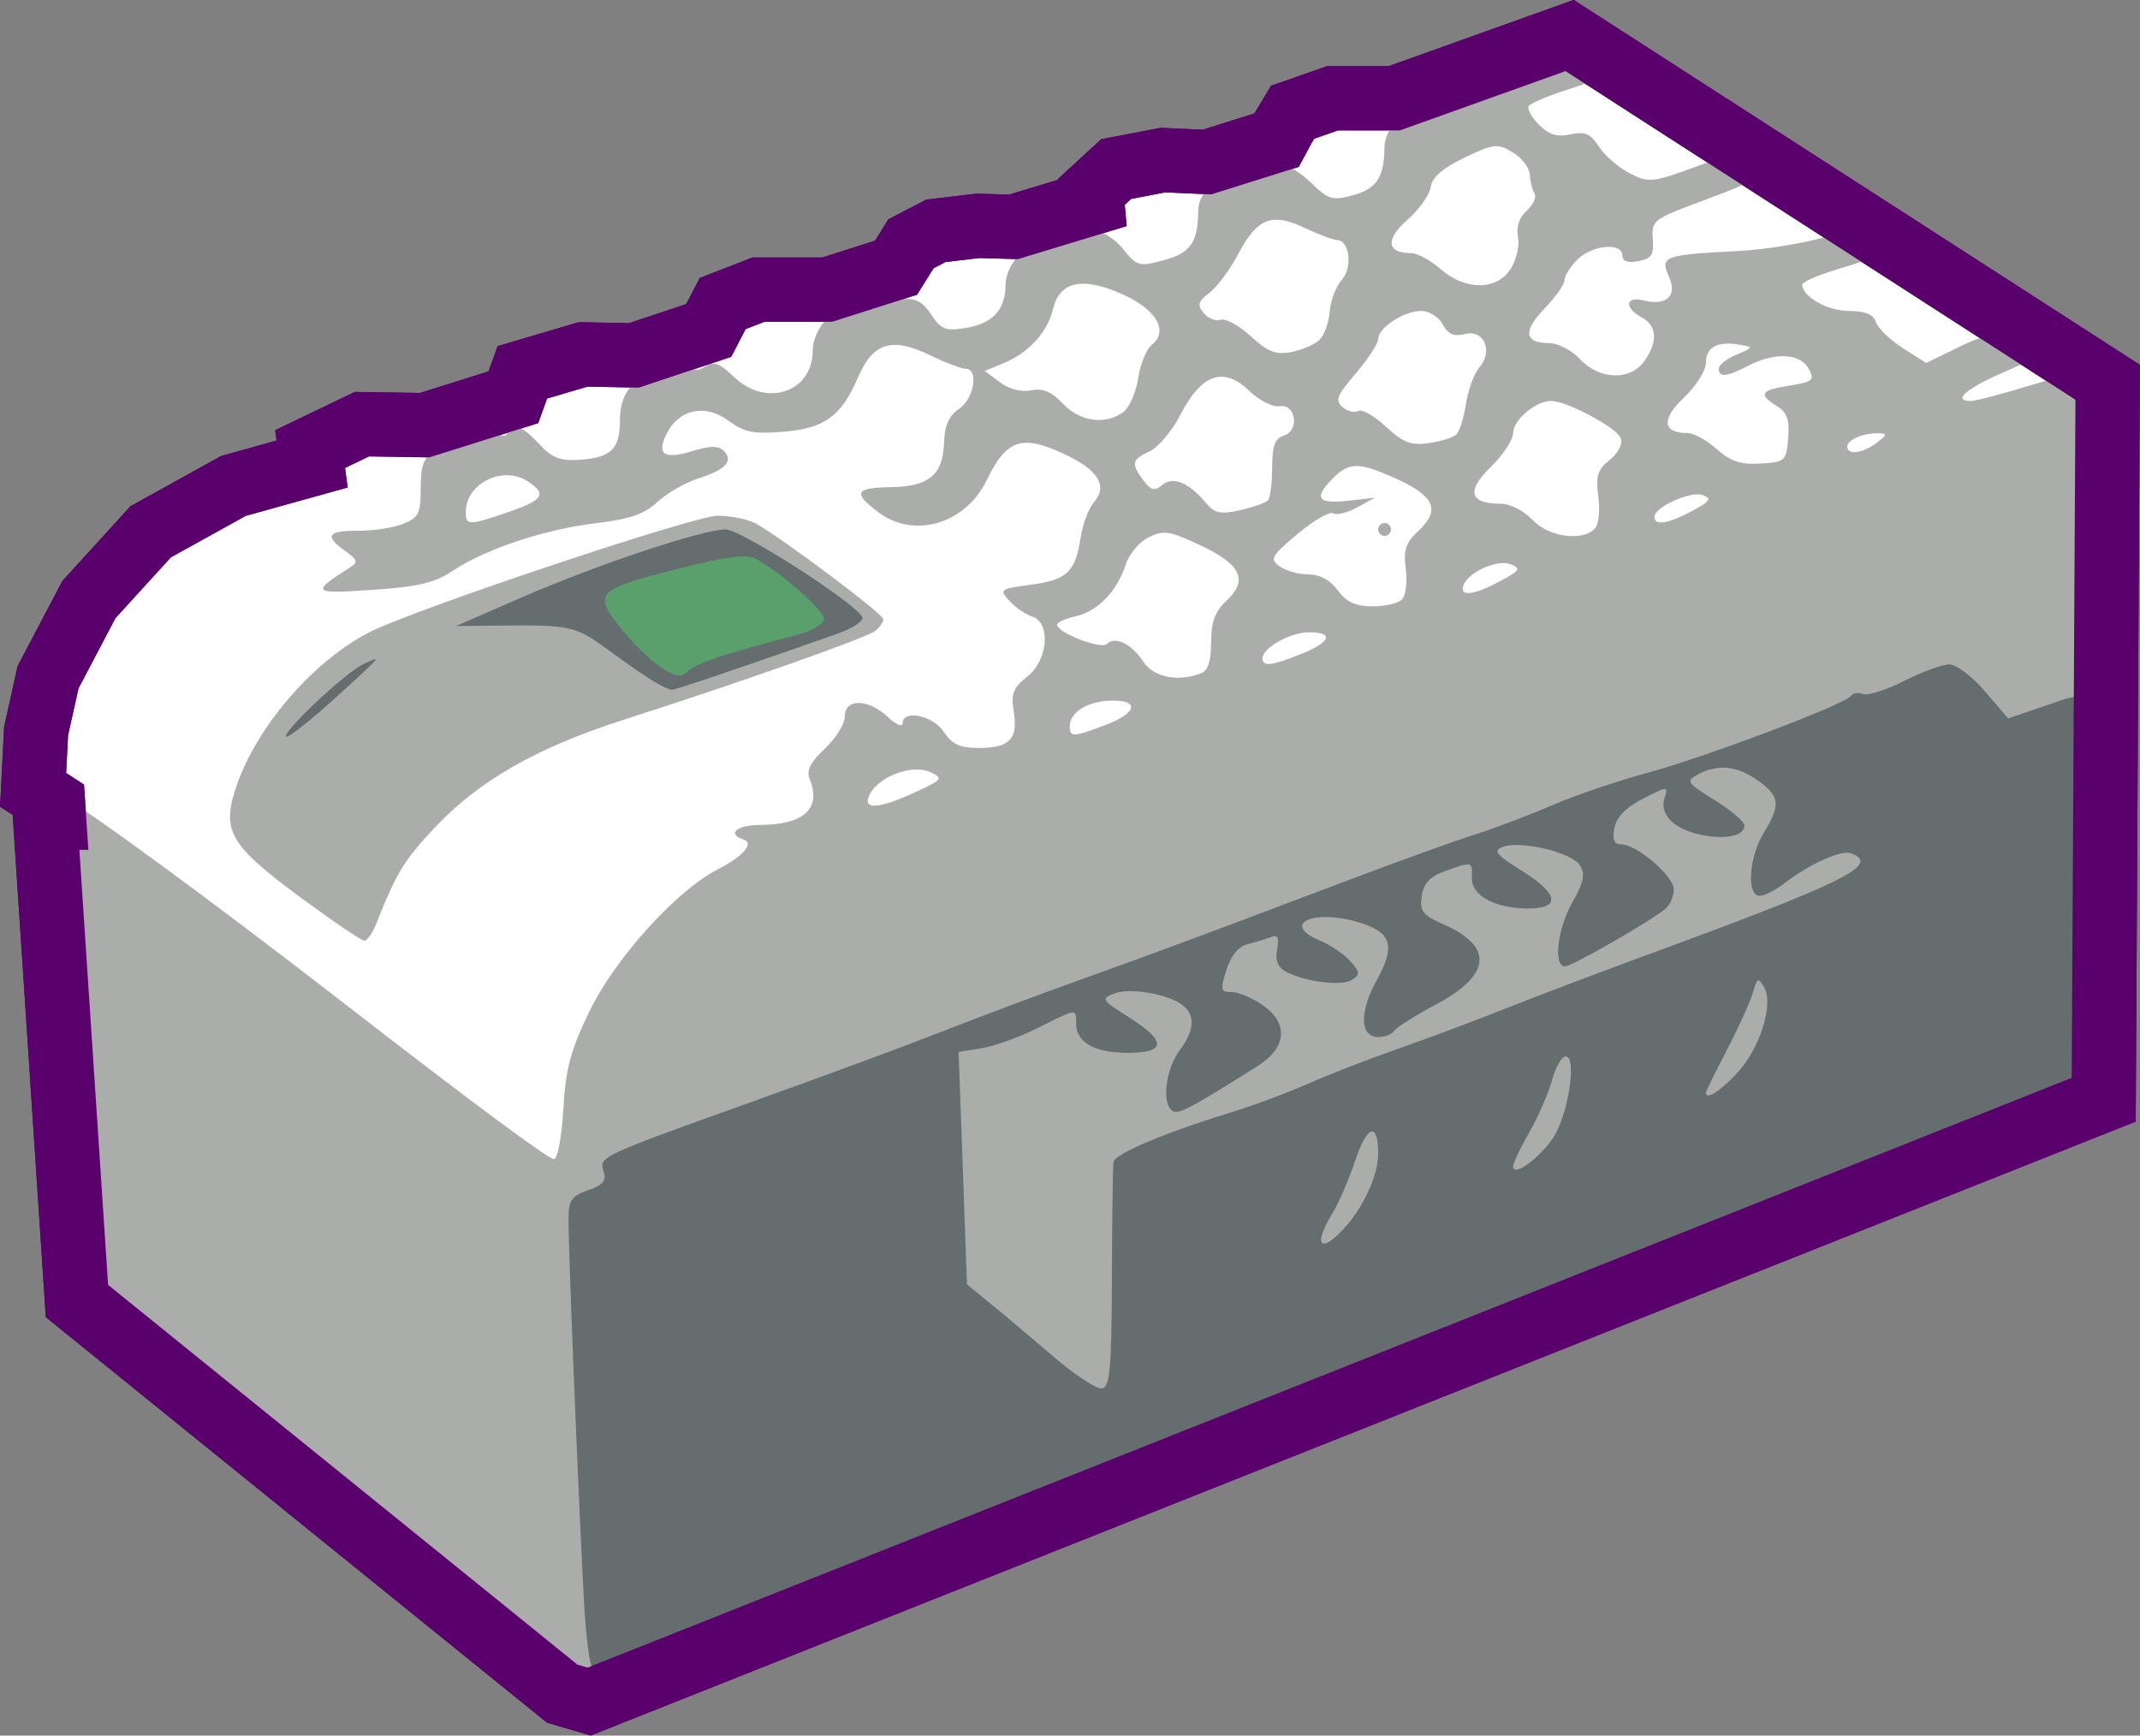 <?xml version="1.0" encoding="UTF-8" standalone="no"?>
<!-- Created with Inkscape (http://www.inkscape.org/) -->

<svg
   xmlns:dc="http://purl.org/dc/elements/1.1/"
   xmlns:cc="http://creativecommons.org/ns#"
   xmlns:rdf="http://www.w3.org/1999/02/22-rdf-syntax-ns#"
   xmlns:svg="http://www.w3.org/2000/svg"
   xmlns="http://www.w3.org/2000/svg"
   xmlns:sodipodi="http://sodipodi.sourceforge.net/DTD/sodipodi-0.dtd"
   xmlns:inkscape="http://www.inkscape.org/namespaces/inkscape"
   width="333.031"
   height="270.094"
   id="svg2"
   version="1.1"
   inkscape:version="0.48.4 r9939"
   sodipodi:docname="wedo.svg">
  <rect width="100%" height="100%" fill="#808080" stroke="none"/>
  <defs
     id="defs4">
    <clipPath
       clipPathUnits="userSpaceOnUse"
       id="clipPath3018">
      <g
         id="g3020">
        <path
           style="fill:#fdfdfd"
           d="m 122.857,203.791 0,-180 240,0 240,0 0,180 0,180 -240,0 -240,0 0,-180 z"
           id="path3022"
           inkscape:connector-curvature="0" />
        <path
           style="fill:#d3d2cf"
           d="m 282.133,331.041 c -5.044,-3.362 -72.316,-57.349 -73.932,-59.332 -0.708,-0.868 -2.156,-15.543 -3.735,-37.856 -2.394,-33.811 -2.461,-36.568 -0.939,-38.25 0.902,-0.997 2.051,-1.813 2.553,-1.813 0.806,0 23.74,17.343 61.534,46.533 6.741,5.207 12.479,9.467 12.75,9.467 0.271,0 0.493,-1.255 0.493,-2.79 0,-4.989 2.976,-14.538 7.047,-22.611 2.191,-4.346 3.865,-7.968 3.719,-8.05 -0.146,-0.082 -1.763,-1.364 -3.592,-2.849 -1.83,-1.485 -4.313,-2.7 -5.518,-2.7 -1.205,0 -3.841,-1.121 -5.858,-2.492 -2.808,-1.908 -4.209,-2.289 -5.982,-1.628 -2.51,0.937 -6.799,-0.238 -8.009,-2.193 -1.168,-1.89 -3.509,1.116 -6.111,7.848 -1.612,4.171 -2.897,6.052 -4.273,6.254 -1.877,0.276 -13.483,-7.729 -19.672,-13.569 -3.537,-3.338 -3.577,-7.316 -0.156,-15.445 l 2.594,-6.164 -2.647,-1.928 c -2.132,-1.553 -2.528,-2.467 -2.038,-4.7 0.561,-2.553 0.11,-3.069 -5.697,-6.531 -3.468,-2.068 -7.522,-4.879 -9.009,-6.248 -2.512,-2.313 -2.604,-2.678 -1.315,-5.172 2.383,-4.609 8.843,-9.566 16.761,-12.862 4.189,-1.744 8.52,-3.171 9.623,-3.171 1.104,0 3.572,-1.659 5.484,-3.686 3.239,-3.433 3.914,-3.699 9.813,-3.876 3.484,-0.104 9.268,-0.949 12.853,-1.877 5.214,-1.349 6.847,-2.26 8.161,-4.549 1.297,-2.259 2.606,-3.007 6.22,-3.548 2.517,-0.378 5.202,-0.447 5.965,-0.154 0.764,0.293 4.482,-0.383 8.262,-1.502 4.876,-1.443 7.625,-2.913 9.457,-5.055 2.332,-2.726 3.355,-3.09 10.5,-3.743 10.815,-0.987 16.34,-2.843 20.035,-6.73 2.845,-2.993 3.641,-3.28 9.093,-3.28 7.428,0 16.364,-2.981 20.916,-6.978 2.917,-2.561 4.262,-3.022 8.818,-3.022 7.548,0 16.398,-2.984 20.227,-6.821 2.797,-2.803 3.825,-3.179 8.675,-3.179 3.938,0 9.179,-1.279 18.437,-4.5 7.114,-2.475 13.574,-4.5 14.355,-4.5 0.781,0 4.557,1.997 8.39,4.439 3.833,2.441 11.795,7.504 17.693,11.25 5.898,3.746 15.679,9.961 21.736,13.811 6.057,3.85 13.382,8.451 16.277,10.225 2.895,1.774 7.591,4.699 10.436,6.5 2.844,1.801 6.557,4.042 8.25,4.979 l 3.079,1.703 0.144,14.297 c 0.079,7.863 0.079,18.572 -10e-4,23.797 -0.08,5.225 -0.362,23.88 -0.628,41.456 -0.436,28.88 -0.652,32.115 -2.249,33.614 -0.972,0.912 -14.592,6.634 -30.267,12.715 -15.675,6.081 -40.875,15.853 -56,21.714 -15.125,5.862 -38.3,14.86 -51.5,19.996 -13.2,5.136 -28.275,10.99 -33.5,13.009 -5.225,2.019 -21.504,8.356 -36.176,14.083 -14.672,5.727 -26.844,10.412 -27.049,10.412 -0.205,0 -2.229,-1.238 -4.498,-2.75 z m 34.724,-135.168 c 0,-2.452 -1.595,-4.345 -5.218,-6.193 -3.768,-1.922 -4.07,-1.938 -5.877,-0.302 -2.597,2.35 -2.608,6.831 -0.015,6.153 1.039,-0.272 2.502,-0.106 3.25,0.368 1.819,1.153 7.861,1.133 7.861,-0.025 z m 30.444,-10.992 c 1.081,-1.749 -0.722,-4.191 -4.528,-6.133 -4.463,-2.277 -4.917,-2.352 -4.917,-0.813 0,1.151 6.903,7.737 8.191,7.814 0.38,0.023 0.944,-0.368 1.253,-0.868 z m 30.24,-13.471 c -0.68,-1.772 -6.328,-4.905 -7.899,-4.381 -0.593,0.198 0.669,2.008 2.805,4.024 3.734,3.523 6.379,3.708 5.094,0.358 z m -28.684,-5.226 c 0,-0.919 -5.097,-4.793 -7.436,-5.652 -1.373,-0.504 -0.813,0.417 1.671,2.75 3.436,3.227 5.765,4.399 5.765,2.902 z m 58.974,-5.442 c -1.103,-2.062 -5.794,-4.465 -6.784,-3.476 -0.928,0.928 4.079,5.524 6.019,5.524 1.565,0 1.687,-0.325 0.765,-2.048 z m -49.67,-3.008 c 0.59,-2.258 -0.595,-3.294 -5.617,-4.912 -3.324,-1.071 -4.061,-1.004 -5.75,0.525 -2.986,2.702 -2.352,3.962 2.813,5.588 5.524,1.74 7.871,1.411 8.554,-1.201 z m -103.661,-7.457 c 0.757,-1.973 -1.244,-4.308 -5.075,-5.923 -2.601,-1.096 -3.335,-1.062 -4.818,0.226 -2.896,2.515 -2.14,4.747 2,5.907 5.476,1.533 7.242,1.486 7.893,-0.21 z m 183.357,-0.035 c 0,-1.52 -6.019,-4.768 -7,-3.778 -0.548,0.554 5.041,5.313 6.25,5.321 0.412,0.003 0.75,-0.692 0.75,-1.543 z M 387.677,146.542 c -0.229,-1.61 -1.426,-2.611 -4.215,-3.522 -5.06,-1.653 -5.625,-0.903 -2.095,2.781 3.499,3.652 6.778,4.037 6.31,0.74 z m -50.82,-4.322 c 0,-0.836 -2.09,-2.396 -4.72,-3.524 -4.474,-1.918 -4.787,-1.932 -6,-0.273 -2.074,2.837 -1.523,3.864 2.97,5.531 4.55,1.688 7.75,0.972 7.75,-1.734 z m 130.82,-2.601 c -0.197,-1.342 -1.395,-2.528 -3.132,-3.104 -4.043,-1.341 -4.586,-0.025 -1.148,2.784 3.691,3.016 4.688,3.091 4.28,0.32 z m -181.384,0.276 c 0.948,-1.535 -2.78,-4.912 -6.186,-5.603 -3.953,-0.802 -4.079,0.025 -0.563,3.695 2.664,2.78 5.682,3.634 6.749,1.909 z m 131.564,-3.589 c 0,-1.801 -1.983,-3.174 -5.75,-3.979 -4.119,-0.881 -4.136,0.25 -0.055,3.604 3.197,2.628 5.805,2.796 5.805,0.375 z m -51.332,-3.093 c 0.797,-2.078 -1.393,-4.059 -5.418,-4.901 -4.121,-0.862 -4.183,0.517 -0.173,3.89 3.557,2.993 4.748,3.208 5.591,1.011 z m -50.724,-4.317 c 1.239,-2.315 -0.058,-3.578 -4.694,-4.569 -3.912,-0.837 -4.087,0.082 -0.71,3.724 3.001,3.236 4.037,3.398 5.403,0.845 z M 447.266,126.938 c 0.855,-1.384 -1.666,-3.811 -5.159,-4.967 -4.062,-1.345 -4.267,0.021 -0.5,3.336 2.873,2.529 4.767,3.074 5.659,1.631 z m -50.409,-5.049 c 0,-1.167 -1.063,-2.287 -2.75,-2.898 -1.512,-0.548 -3.538,-1.315 -4.5,-1.705 -2.849,-1.155 -2.115,2.066 1,4.39 3.511,2.62 6.25,2.713 6.25,0.213 z m -51,-2.598 c 1.662,-2.002 -0.1,-4.143 -4.141,-5.031 -4.257,-0.935 -4.65,0.096 -1.349,3.541 3.276,3.419 3.776,3.555 5.49,1.49 z m 80,-5.918 c 0,-0.23 0.253,-1.078 0.563,-1.885 0.404,-1.052 -0.774,-1.922 -4.17,-3.079 -2.603,-0.887 -4.961,-1.384 -5.24,-1.105 -0.899,0.899 5.159,6.487 7.034,6.487 0.997,0 1.813,-0.188 1.813,-0.418 z m -50.18,-5.798 c -0.219,-1.522 -1.343,-2.509 -3.587,-3.15 -4.312,-1.231 -5.113,-0.2 -2.229,2.87 3.018,3.212 6.261,3.368 5.816,0.279 z m 29.589,-8.636 c 0.923,-1.493 -1.798,-3.937 -5.159,-4.633 -3.805,-0.788 -4.068,-0.014 -1.076,3.171 2.187,2.328 5.255,3.047 6.235,1.462 z"
           id="path3024"
           inkscape:connector-curvature="0" />
        <path
           style="fill:#aaadaa"
           d="m 284.981,329.541 c -0.688,-1.874 -3.181,-55.85 -3.137,-67.933 0.011,-2.913 -0.443,-3.827 -2.168,-4.375 -1.2,-0.381 -3.971,-1.989 -6.16,-3.574 -2.188,-1.585 -4.202,-2.659 -4.475,-2.386 -0.273,0.273 1.741,2.863 4.476,5.757 l 4.972,5.261 1.824,31.276 c 1.003,17.202 1.562,31.538 1.241,31.859 -0.804,0.804 -4.627,-1.961 -23.698,-17.138 -9.075,-7.222 -21.938,-17.248 -28.584,-22.281 -6.646,-5.033 -13.945,-10.852 -16.219,-12.933 l -4.135,-3.783 -2.091,-31.609 c -1.15,-17.385 -1.951,-33.662 -1.781,-36.171 l 0.311,-4.562 3,1.394 c 1.65,0.767 12.675,8.854 24.5,17.972 36.161,27.883 49.036,37.476 50.294,37.476 0.849,0 1.206,-2.59 1.209,-8.75 0.003,-7.863 0.337,-9.434 3.299,-15.496 4.94,-10.111 12.496,-17.684 22.975,-23.027 4.798,-2.446 11.086,-5.186 13.973,-6.087 2.888,-0.902 7.612,-2.383 10.5,-3.292 2.888,-0.909 7.324,-2.684 9.858,-3.945 2.534,-1.261 8.705,-3.444 13.712,-4.852 5.007,-1.408 12.656,-4.121 16.997,-6.03 4.341,-1.909 10.501,-4.15 13.689,-4.98 6.923,-1.803 15.705,-5.02 18.776,-6.878 1.22,-0.738 4.918,-2.149 8.218,-3.136 10.529,-3.148 17.937,-5.771 20.181,-7.146 3.385,-2.074 12.58,-5.38 14.965,-5.38 1.181,-2.7e-4 5.456,-1.397 9.5,-3.103 4.044,-1.706 10.054,-4.004 13.354,-5.107 3.3,-1.102 14.775,-5.116 25.5,-8.919 10.725,-3.803 20.004,-6.905 20.621,-6.893 1.728,0.033 2.452,11.801 1.786,29.021 -0.33,8.525 -0.472,16.4 -0.317,17.5 0.155,1.1 0.194,15.713 0.088,32.472 -0.145,22.765 -0.508,30.768 -1.436,31.643 -0.683,0.644 -6.642,3.207 -13.242,5.697 -6.6,2.49 -26.625,10.214 -44.5,17.166 -17.875,6.952 -37,14.379 -42.5,16.505 -30.241,11.689 -66.066,25.591 -73.5,28.522 -36.058,14.213 -57.911,22.496 -59.351,22.496 -0.934,0 -2.071,-1.012 -2.525,-2.25 z m 67.528,-58 c -1.279,-5.098 -1.725,-18.584 -0.769,-23.25 0.873,-4.259 0.763,-5.361 -0.74,-7.437 -4.065,-5.614 -4.438,-4.345 -3.951,13.445 0.408,14.894 0.667,16.916 2.324,18.128 2.709,1.981 3.779,1.678 3.136,-0.886 z m 13.031,-18.938 c -0.319,-0.798 -0.556,-0.561 -0.604,0.604 -0.043,1.054 0.193,1.645 0.525,1.312 0.332,-0.332 0.368,-1.195 0.079,-1.917 z m 3.451,-12.646 c 0.683,-1.845 0.385,-2.398 -1.72,-3.199 -3.81,-1.449 -5.415,-1.179 -5.415,0.91 0,1.907 3.751,5.214 5.404,4.765 0.497,-0.135 1.276,-1.25 1.73,-2.477 z m 30.85,-13.416 c 0.008,-0.412 -0.888,-0.75 -1.993,-0.75 -1.745,0 -1.848,0.258 -0.784,1.96 0.883,1.414 1.438,1.623 1.993,0.75 0.423,-0.666 0.776,-1.548 0.784,-1.96 z m 29.015,-11.75 c 0,-0.55 -0.477,-1 -1.059,-1 -0.582,0 -0.781,0.45 -0.441,1 0.34,0.55 0.816,1 1.059,1 0.243,0 0.441,-0.45 0.441,-1 z m -185.052,-3.512 c -13.635,-10.155 -13.581,-10.048 -9.947,-19.761 2.402,-6.419 12.084,-16.655 19.206,-20.305 8.225,-4.215 50.073,-18.619 53.99,-18.583 2.034,0.019 4.734,0.577 6,1.24 4.187,2.194 18.803,13.04 18.803,13.953 0,1.509 -2.997,2.679 -27.978,10.919 -13.263,4.375 -26.457,9.302 -29.318,10.948 -8.103,4.661 -17.59,14.857 -19.744,21.221 -0.992,2.93 -2.2,5.459 -2.684,5.621 -0.484,0.161 -4.232,-2.203 -8.328,-5.253 z m 81.624,-16.738 c -1.827,-2.788 -1.258,-5.106 1.898,-7.725 1.9,-1.577 2.111,-1.394 2.957,2.56 0.484,2.263 0.153,3.712 -1.24,5.433 l -1.901,2.347 -1.714,-2.616 z m 11.985,-8 c 1.004,-3.266 1.447,-3.466 2.993,-1.351 1.666,2.278 1.05,3.601 -1.676,3.601 -1.621,0 -1.875,-0.434 -1.317,-2.25 z m 18.858,-3.24 c -1.641,-2.505 -1.63,-2.744 0.244,-5.254 3.17,-4.246 4.342,-3.966 4.342,1.038 0,5.911 -2.169,7.904 -4.586,4.215 z m 12.252,-5.176 c -1.05,-1.05 -0.778,-4.146 0.429,-4.893 1.556,-0.962 4.297,2.093 3.572,3.982 -0.618,1.612 -2.803,2.109 -4.001,0.911 z m 18.369,-5.268 c -1.562,-2.918 -1.268,-4.498 1.279,-6.891 3.15,-2.959 3.686,-2.757 3.686,1.391 0,3.799 -1.467,7.434 -3,7.434 -0.511,0 -1.395,-0.87 -1.965,-1.934 z m 11.459,-6.075 c -0.343,-0.555 -0.331,-1.931 0.026,-3.057 0.932,-2.935 3.91,-2.017 4.296,1.324 0.252,2.183 -0.092,2.741 -1.691,2.741 -1.104,0 -2.288,-0.454 -2.631,-1.009 z m 18.747,-5.36 c -0.858,-1.883 -0.703,-2.988 0.758,-5.391 2.732,-4.493 3.679,-4.602 4.345,-0.503 0.401,2.474 0.105,4.453 -0.895,5.98 -1.899,2.898 -2.857,2.878 -4.208,-0.086 z m -51.242,-2.44 c 0,-1.459 2.821,-4.704 3.499,-4.025 0.843,0.843 -1.25,4.834 -2.534,4.834 -0.531,0 -0.965,-0.364 -0.965,-0.809 z m 62.015,-3.941 c 0.036,-4.157 3.98,-5.31 5.411,-1.582 0.838,2.183 -0.191,3.332 -2.985,3.332 -1.664,0 -2.436,-0.557 -2.426,-1.75 z m -40.015,-1.145 c 0.825,-0.459 3.3,-1.099 5.5,-1.424 3.665,-0.541 3.837,-0.468 2.059,0.864 -1.068,0.8 -3.543,1.441 -5.5,1.424 -2.443,-0.021 -3.089,-0.292 -2.059,-0.864 z m -10.62,-2.557 c -0.697,-1.815 0.315,-3.548 2.072,-3.548 1.516,0 2.84,2.718 1.992,4.09 -0.874,1.414 -3.445,1.071 -4.064,-0.542 z m 70.227,-0.13 c -1.081,-2.816 -0.65,-5.094 1.473,-7.793 2.608,-3.316 3.929,-2.574 3.888,2.184 -0.048,5.558 -3.853,9.539 -5.361,5.609 z M 264.045,146.723 c 0.176,-2.406 0.887,-4.465 1.625,-4.708 0.976,-0.321 1.232,0.664 1,3.845 -0.176,2.406 -0.887,4.465 -1.625,4.708 -0.976,0.321 -1.232,-0.664 -1,-3.845 z m 131.828,2.318 c 0.026,-1.291 2.58,-8.179 3.3,-8.898 1.094,-1.094 0.791,5.581 -0.35,7.714 -1.01,1.888 -2.98,2.679 -2.95,1.184 z m 63.235,-2.917 c -0.688,-0.275 -1.25,-1.619 -1.25,-2.986 0,-2.006 0.434,-2.425 2.25,-2.167 1.624,0.231 2.25,0.991 2.25,2.736 0,2.491 -1.071,3.288 -3.25,2.417 z m -113.814,-1.64 c -0.276,-0.719 0.126,-2.799 0.892,-4.622 l 1.394,-3.315 0.663,2.643 c 0.365,1.453 0.186,3.533 -0.396,4.622 -1.238,2.312 -1.861,2.477 -2.553,0.673 z m 71.564,-0.574 c 0,-0.485 1.973,-1.378 4.384,-1.985 4.23,-1.065 4.409,-1.267 5.08,-5.747 0.383,-2.553 0.933,-5.26 1.223,-6.015 0.997,-2.598 2.313,-1.365 2.313,2.168 0,4.714 -3.325,11.047 -6.205,11.818 -3.349,0.897 -6.795,0.776 -6.795,-0.239 z m -141,-2.202 c 0,-2.437 2.337,-2.093 2.823,0.416 0.191,0.987 -0.319,1.667 -1.25,1.667 -0.928,0 -1.573,-0.855 -1.573,-2.083 z m 132.25,0.353 c -1.515,-0.528 -1.659,-3.898 -0.206,-4.796 1.268,-0.784 3.956,1.283 3.956,3.043 0,1.475 -1.944,2.384 -3.75,1.754 z m 68.749,-2.271 c -1.156,-2.79 -1.063,-3.421 0.896,-6.07 1.202,-1.626 2.055,-3.715 1.895,-4.643 -0.435,-2.526 7.452,-3.728 11.323,-1.727 1.588,0.821 2.887,2.116 2.887,2.878 0,1.787 -5.661,6.563 -7.779,6.563 -0.894,0 -3.045,1.375 -4.779,3.056 l -3.153,3.056 -1.29,-3.114 z m -181.835,-2.826 c 0.205,-5.228 1.37,-6.25 2.229,-1.957 0.44,2.2 0.168,3.651 -0.879,4.699 -1.355,1.355 -1.498,1.063 -1.349,-2.743 z m 71.836,2.828 c 0,-0.55 1.462,-0.993 3.25,-0.985 2.466,0.012 2.888,0.249 1.75,0.985 -1.965,1.27 -5,1.27 -5,0 z m -11,-3.941 c 0,-2.78 2.075,-3.677 3.62,-1.564 1.588,2.171 0.949,3.505 -1.679,3.505 -1.255,0 -1.941,-0.686 -1.941,-1.941 z m -40,0.008 c 0,-0.927 0.994,-1.324 6.25,-2.494 3.786,-0.843 3.474,0.978 -0.399,2.328 -3.854,1.344 -5.851,1.4 -5.851,0.166 z m 59.464,-3.317 c 0.384,-1.238 0.939,-3.263 1.233,-4.5 0.295,-1.238 0.821,-2.249 1.169,-2.248 1.128,0.004 1.115,6.315 -0.015,7.677 -1.747,2.105 -3.158,1.557 -2.387,-0.929 z m 72.203,1.583 c -1.316,-1.316 -0.618,-2.185 2.264,-2.818 1.612,-0.354 3.388,-1.195 3.948,-1.869 0.968,-1.166 2.657,-6.885 3.824,-12.947 0.512,-2.66 0.797,-2.793 5.668,-2.645 2.821,0.086 6.034,-0.141 7.139,-0.503 1.601,-0.525 2.245,-0.037 3.163,2.395 1.077,2.852 1.001,3.054 -1.138,3.054 -1.26,0 -2.812,0.628 -3.449,1.395 -0.637,0.767 -2.768,1.698 -4.737,2.067 -3.113,0.584 -3.848,1.308 -5.649,5.571 -1.538,3.641 -2.832,5.165 -5.035,5.933 -3.442,1.2 -5.067,1.299 -6,0.367 z m -141.667,-2.833 c 0,-2.948 1.515,-3.275 2.93,-0.631 1.082,2.021 0.515,3.131 -1.596,3.131 -0.756,0 -1.333,-1.083 -1.333,-2.5 z m 18.732,-0.125 c -0.668,-1.081 1.378,-9.375 2.313,-9.375 0.347,0 0.688,1.511 0.758,3.358 0.129,3.437 -2.039,7.686 -3.07,6.017 z m 111.824,-0.285 c -0.854,-1.382 0.481,-4.09 2.016,-4.09 1.55,0 3.681,3.414 2.726,4.369 -0.946,0.946 -4.1,0.761 -4.742,-0.278 z m -40.038,-1.061 c -0.33,-0.534 0.656,-1.236 2.191,-1.56 5.407,-1.141 6.89,-3.172 7.587,-10.392 0.355,-3.67 2.383,-3.628 2.488,0.051 0.123,4.342 -3.309,10.739 -6.391,11.911 -3.214,1.222 -5.116,1.218 -5.876,-0.011 z m -10.518,-4.529 c 0,-2.787 2.065,-3.331 3.964,-1.044 1.512,1.822 0.53,3.544 -2.023,3.544 -1.404,0 -1.941,-0.692 -1.941,-2.5 z m -38.25,-0.162 c 0.688,-0.277 1.812,-0.277 2.5,0 0.688,0.277 0.125,0.504 -1.25,0.504 -1.375,0 -1.938,-0.227 -1.25,-0.504 z m 4.25,-0.731 c 0,-0.216 0.698,-0.661 1.552,-0.989 0.89,-0.341 1.291,-0.174 0.941,0.393 -0.587,0.95 -2.493,1.405 -2.493,0.596 z m -15.333,-1.274 c -0.977,-0.977 -0.814,-4.333 0.211,-4.333 0.483,0 1.421,0.655 2.086,1.456 1.776,2.14 -0.359,4.815 -2.297,2.877 z m 18.024,-3.083 c -0.235,-0.412 0.119,-2.325 0.787,-4.25 1.129,-3.253 1.266,-3.341 1.936,-1.25 1.163,3.629 -1.139,8.28 -2.723,5.5 z m 71.309,-1.25 c 0,-0.55 0.93,-1 2.066,-1 3.651,0 5.682,-1.831 6.347,-5.723 0.355,-2.077 1.17,-5.652 1.81,-7.943 1.091,-3.906 1.437,-4.206 5.537,-4.821 3.246,-0.487 5.027,-0.228 6.908,1.005 l 2.535,1.661 -2.788,2.911 c -1.534,1.601 -3.797,2.911 -5.029,2.911 -2.472,0 -6.092,3.981 -7.034,7.735 -0.333,1.326 -1.702,2.828 -3.043,3.338 -3.219,1.224 -7.308,1.183 -7.308,-0.073 z m -10.664,-2.567 c -0.331,-0.862 -0.122,-2.047 0.464,-2.633 1.555,-1.555 4.2,-0.19 4.2,2.169 0,2.466 -3.753,2.84 -4.664,0.464 z m -39.249,-0.853 c 0.231,-0.231 2.331,-1.078 4.667,-1.883 4.304,-1.483 5.859,-0.63 2.312,1.268 -1.828,0.979 -7.876,1.512 -6.979,0.615 z m -10.531,-2.49 c -0.843,-1.364 0.526,-4.229 1.817,-3.804 1.79,0.589 2.014,4.714 0.255,4.714 -0.831,0 -1.764,-0.409 -2.073,-0.91 z m 18.939,-5.34 c 1.072,-5.326 1.595,-6.75 2.477,-6.75 0.885,0 0.456,7.498 -0.519,9.075 -1.356,2.194 -2.576,0.745 -1.958,-2.325 z m 20.505,-2.75 c 0,-0.55 0.93,-1 2.066,-1 3.03,0 5.934,-1.828 5.934,-3.736 0,-0.916 0.775,-4.275 1.722,-7.465 l 1.722,-5.799 5.278,-0.167 c 2.903,-0.092 6.014,-0.204 6.914,-0.25 0.899,-0.046 2.01,0.929 2.468,2.167 0.704,1.903 0.491,2.255 -1.385,2.282 -1.22,0.017 -3.091,0.692 -4.159,1.5 -1.068,0.808 -2.943,1.468 -4.168,1.468 -2.331,0 -6.39,5.294 -6.39,8.333 0,0.878 -0.87,2.063 -1.934,2.632 -2.472,1.323 -8.066,1.347 -8.066,0.035 z m -10.664,-2.567 c -0.331,-0.862 -0.122,-2.047 0.464,-2.633 1.555,-1.555 4.2,-0.19 4.2,2.169 0,2.466 -3.753,2.84 -4.664,0.464 z"
           id="path3026"
           inkscape:connector-curvature="0" />
        <path
           style="fill:#666d6e"
           d="m 286.457,323.541 c -0.568,-7.218 -2.609,-56.263 -2.603,-62.552 0.003,-2.777 0.486,-3.47 3.036,-4.359 2.349,-0.819 2.896,-1.488 2.426,-2.968 -0.726,-2.287 -0.765,-2.269 24.674,-11.373 10.102,-3.615 22.867,-8.343 28.367,-10.505 5.5,-2.163 14.95,-5.703 21,-7.867 11.426,-4.087 18.412,-6.682 42,-15.602 7.7,-2.912 16.475,-6.075 19.5,-7.029 3.025,-0.954 8.447,-3.008 12.049,-4.563 3.602,-1.555 10.127,-3.786 14.5,-4.957 8.965,-2.401 31.214,-10.782 32.001,-12.055 0.283,-0.458 1.13,-0.597 1.881,-0.308 0.752,0.288 3.647,-0.631 6.435,-2.044 2.787,-1.412 5.948,-2.568 7.023,-2.568 1.075,0 3.573,1.89 5.551,4.201 l 3.596,4.201 5.405,-1.837 c 9.295,-3.159 8.84,-4.785 8.024,28.688 -0.392,16.086 -1.114,29.751 -1.603,30.367 -0.49,0.616 -3.022,1.909 -5.626,2.874 -2.605,0.965 -16.661,6.375 -31.236,12.023 -14.575,5.648 -36.625,14.148 -49,18.889 -44.963,17.228 -94.262,36.269 -109,42.101 -23.379,9.251 -36.883,14.494 -37.332,14.494 -0.273,0 -0.754,-3.263 -1.068,-7.25 z m 81.961,-53.273 c 0.034,-9.337 0.146,-17.457 0.25,-18.043 0.223,-1.258 7.9,-4.526 17.645,-7.511 3.826,-1.172 9.451,-3.248 12.5,-4.614 3.049,-1.366 9.368,-3.822 14.043,-5.46 4.675,-1.637 12.325,-4.499 17,-6.359 4.675,-1.86 13.9,-5.362 20.5,-7.783 32.447,-11.901 37.759,-14.519 33.09,-16.311 -1.513,-0.581 -6.596,1.722 -10.475,4.745 -1.312,1.022 -2.999,1.859 -3.75,1.859 -2.072,0 -1.682,-5.969 0.639,-9.774 2.672,-4.383 2.524,-5.714 -0.908,-8.158 -3.245,-2.31 -6.206,-2.615 -9.305,-0.956 -1.955,1.046 -1.805,1.282 2.566,4.002 2.554,1.59 4.643,3.353 4.643,3.92 0,1.609 -2.69,2.248 -6.475,1.537 -4.361,-0.818 -6.791,-3.155 -5.97,-5.741 0.613,-1.93 0.562,-1.929 -3.341,0.062 -2.666,1.36 -4.122,2.854 -4.449,4.565 -0.348,1.82 -0.055,2.543 1.031,2.543 2.438,0 8.206,4.928 8.206,7.011 0,1.05 -0.562,2.392 -1.25,2.981 -2.21,1.895 -14.604,9.007 -15.695,9.007 -1.846,0 -1.136,-5.963 1.195,-10.03 1.761,-3.072 2.012,-4.311 1.153,-5.698 -1.248,-2.017 -9.262,-3.924 -12.028,-2.863 -1.533,0.588 -1.054,1.192 2.894,3.65 5.86,3.647 6.24,5.947 0.981,5.926 -5.11,-0.02 -8.77,-2.04 -8.671,-4.786 0.092,-2.559 0.07,-2.564 -4.17,-1.031 -2.364,0.855 -3.34,1.9 -3.632,3.891 -0.344,2.346 0.128,2.955 3.416,4.406 7.828,3.454 7.407,7.87 -1.188,12.451 -3.266,1.741 -6.205,3.597 -6.531,4.124 -0.326,0.528 -1.435,0.959 -2.464,0.959 -2.852,0 -2.974,-3.923 -0.273,-8.778 3.084,-5.543 2.358,-7.656 -3.161,-9.201 -6.978,-1.954 -11.626,0.473 -5.648,2.949 1.61,0.667 3.73,2.099 4.71,3.182 1.534,1.695 1.579,2.103 0.322,2.93 -1.585,1.042 -7.296,0.344 -10.291,-1.26 -1.299,-0.695 -1.724,-1.752 -1.396,-3.469 0.357,-1.869 0.116,-2.333 -0.993,-1.907 -0.806,0.309 -2.446,0.808 -3.644,1.109 -1.383,0.347 -2.573,1.806 -3.258,3.996 -0.977,3.12 -0.894,3.449 0.867,3.449 1.071,0 3.279,0.949 4.907,2.108 3.929,2.798 3.582,6.547 -0.865,9.36 -10.357,6.55 -12.353,7.609 -13.271,7.042 -1.731,-1.07 -1.119,-6.451 1.072,-9.414 3.293,-4.455 2.275,-7.255 -3.138,-8.63 -2.805,-0.713 -5.454,-0.822 -6.906,-0.285 -2.263,0.837 -2.17,0.988 2.376,3.871 5.757,3.651 5.527,5.47 -0.684,5.392 -5.013,-0.063 -7.735,-1.669 -7.735,-4.565 0,-2.359 0.159,-2.377 -5.948,0.69 -2.812,1.412 -6.74,2.832 -8.729,3.155 l -3.616,0.587 0.652,18.095 0.652,18.095 3.685,3 c 2.027,1.65 6.412,5.339 9.745,8.197 3.333,2.858 6.734,5.098 7.559,4.977 1.263,-0.185 1.51,-2.903 1.561,-17.197 z m 36.147,-7.727 c 3.055,-3.341 5.291,-8.261 5.291,-11.641 0,-4.98 -1.73,-4.437 -3.576,1.121 -0.958,2.885 -2.569,6.601 -3.579,8.258 -3.01,4.936 -1.858,6.333 1.864,2.262 z m 32.381,-13.876 c 2.427,-3.408 3.953,-12.874 2.076,-12.874 -0.599,0 -1.555,1.688 -2.124,3.75 -0.569,2.062 -2.162,5.708 -3.539,8.102 -1.377,2.394 -2.503,4.772 -2.503,5.285 0,1.637 3.765,-0.998 6.09,-4.263 z m 28.63,-10.124 c 3.632,-3.794 5.903,-10.866 4.339,-13.513 -0.918,-1.553 -1.099,-1.472 -1.718,0.763 -0.38,1.375 -2.188,5.376 -4.016,8.892 -1.828,3.516 -3.324,6.553 -3.324,6.75 0,1.168 2.014,-0.067 4.719,-2.892 z M 239.857,185.991 c 0,-1.175 8.906,-9.544 11.812,-11.1 1.203,-0.644 2.188,-1.022 2.188,-0.84 0,0.182 -3.15,3.152 -7,6.599 -3.85,3.447 -7,5.85 -7,5.341 z m 57.5,-8.404 c -1.1,-0.628 -4.323,-2.85 -7.162,-4.936 -5.282,-3.882 -5.886,-4.017 -17.338,-3.901 l -6.5,0.066 10.26,-4.469 c 11.69,-5.092 28.094,-10.557 31.689,-10.557 2.419,0 20.622,11.712 21.282,13.693 0.191,0.574 -1.582,1.724 -3.942,2.556 -13.733,4.843 -25.255,8.747 -25.736,8.72 -0.304,-0.017 -1.454,-0.545 -2.554,-1.173 z"
           id="path3028"
           inkscape:connector-curvature="0" />
      </g>
    </clipPath>
  </defs>
  <sodipodi:namedview
     id="base"
     pagecolor="#ffffff"
     bordercolor="#666666"
     borderopacity="1.0"
     inkscape:pageopacity="0.0"
     inkscape:pageshadow="2"
     inkscape:zoom="0.80610173"
     inkscape:cx="-152.89135"
     inkscape:cy="217.14298"
     inkscape:document-units="px"
     inkscape:current-layer="layer1"
     showgrid="false"
     fit-margin-top="0"
     fit-margin-left="0"
     fit-margin-right="0"
     fit-margin-bottom="0"
     inkscape:window-width="1333"
     inkscape:window-height="1316"
     inkscape:window-x="820"
     inkscape:window-y="51"
     inkscape:window-maximized="0" />
  <g
     inkscape:label="Layer 1"
     inkscape:groupmode="layer"
     id="layer1"
     transform="translate(-160.812,-68.75)">
    <path
       inkscape:connector-curvature="0"
       id="path4443"
       d="m 252.493,333.549 235.702,-93.661 0.62,-111.648 -83.736,-53.963 -27.292,9.769 -9.614,0 -6.203,2.171 -1.396,2.326 -1.085,2.016 -10.855,3.411 -6.823,-0.31 -7.288,1.396 -3.877,3.567 0.155,1.706 -12.25,3.722 -5.582,-0.155 -6.513,0.775 -3.877,2.016 -2.326,3.722 -10.7,3.411 -10.7,0 -5.582,2.171 -2.171,4.187 -11.63,3.877 -7.908,-0.155 -9.459,2.791 -1.396,3.877 -13.801,4.342 -9.769,-0.155 -8.063,3.877 0.31,2.326 -12.25,3.411 -12.871,7.133 -9.614,10.545 -6.358,12.095 -1.861,8.374 -0.465,9.149 3.101,2.016 0.155,2.326 -1.396,0 4.962,75.208 75.518,61.097 z"
       style="fill:#ffffff;fill-opacity:1;stroke:#5a006d;stroke-width:10;stroke-linecap:butt;stroke-linejoin:miter;stroke-miterlimit:4;stroke-opacity:1;stroke-dasharray:none" />
    <g
       id="g4033"
       transform="translate(460.24,451.556)">
      <path
         style="fill:#aaadaa"
         d="m -210.982,-123.117 c -1.36,-0.938 -13.498,-10.528 -26.973,-21.311 -13.475,-10.783 -30.012,-23.985 -36.75,-29.336 -8.958,-7.115 -12.257,-10.324 -12.275,-11.939 -0.014,-1.215 -1.097,-17.468 -2.407,-36.119 -1.31,-18.651 -2.151,-34.513 -1.868,-35.25 0.283,-0.737 1.181,-1.34 1.996,-1.34 1.249,0 22.431,15.499 43.304,31.687 19.474,15.102 31.879,24.313 32.743,24.313 0.55,0 1.202,-3.498 1.45,-7.774 0.366,-6.324 1.125,-9.169 4.069,-15.25 3.978,-8.216 13.507,-18.768 19.92,-22.058 4.092,-2.099 5.79,-4.094 3.995,-4.692 -2.553,-0.851 -0.974,-2.226 2.573,-2.24 6.943,-0.027 9.668,-2.57 7.754,-7.234 -0.509,-1.24 0.186,-2.594 2.389,-4.651 1.709,-1.596 3.107,-3.847 3.107,-5.001 0,-2.83 3.636,-2.789 6.686,0.075 1.273,1.196 2.314,1.646 2.314,1 0,-2.22 4.725,-1.242 6.408,1.326 1.269,1.936 2.49,2.5 5.415,2.5 4.82,0 6.153,-1.371 5.464,-5.621 -0.458,-2.82 -0.11,-3.73 2.082,-5.455 3.274,-2.576 3.751,-8.434 0.763,-9.383 -1.027,-0.326 -2.618,-1.421 -3.534,-2.434 -1.592,-1.76 -1.448,-1.87 3.263,-2.495 5.7,-0.756 7.014,-1.978 7.823,-7.274 0.323,-2.112 1.242,-4.594 2.042,-5.518 2.29,-2.642 0.725,-5.127 -4.835,-7.677 -6.406,-2.939 -8.762,-2.106 -11.801,4.171 -3.294,6.805 -11.256,9.192 -16.815,5.041 -4.073,-3.041 -3.71,-3.849 1.764,-3.93 6.088,-0.089 8.229,-1.878 8.408,-7.024 0.091,-2.625 0.775,-4.137 2.341,-5.177 2.322,-1.541 3.095,-6.225 1.028,-6.225 -0.651,0 -3.138,-0.946 -5.526,-2.102 -5.964,-2.887 -8.882,-2.006 -11.209,3.383 -2.644,6.123 -5.189,7.98 -11.674,8.518 -4.615,0.383 -6.069,0.087 -8.534,-1.736 -3.583,-2.649 -7.675,-1.793 -9.583,2.004 -1.649,3.281 -0.447,4.1 4.011,2.732 2.702,-0.829 4.053,-0.847 4.838,-0.062 1.583,1.583 0.341,2.955 -3.901,4.31 -2.055,0.656 -4.936,2.312 -6.402,3.68 -2.024,1.887 -4.312,2.679 -9.5,3.289 -7.959,0.935 -17.32,4.04 -22.319,7.402 -2.784,1.873 -5.385,2.493 -12.515,2.985 -9.451,0.652 -9.669,0.435 -3.5,-3.496 1.273,-0.811 1.16,-1.197 -0.75,-2.554 -3.301,-2.344 -2.773,-3.176 2,-3.148 2.337,0.014 5.487,-0.466 7,-1.066 2.43,-0.964 2.75,-1.613 2.75,-5.58 0,-3.466 0.456,-4.734 2,-5.56 1.17,-0.626 2,-2.094 2,-3.535 0,-1.952 0.512,-2.465 2.461,-2.465 1.354,0 3.331,0.934 4.394,2.075 1.237,1.328 2.173,1.688 2.598,1 1.044,-1.689 2.269,-1.287 4.975,1.631 1.99,2.147 3.282,2.654 6.242,2.455 4.957,-0.334 6.329,-1.663 6.329,-6.129 0,-2.461 0.682,-4.34 2.014,-5.545 1.25,-1.132 1.793,-2.519 1.431,-3.66 -0.972,-3.062 2.333,-3.408 5.365,-0.561 2.166,2.034 3.024,2.308 4.404,1.408 1.388,-0.906 2.254,-0.6 4.555,1.604 5.015,4.804 12.232,2.372 12.232,-4.123 0,-1.591 0.897,-3.657 2.035,-4.687 1.119,-1.013 1.779,-2.509 1.466,-3.325 -1.165,-3.035 3.398,-4.101 6.079,-1.42 0.986,0.986 2.876,1.602 4.418,1.441 1.997,-0.209 3.148,0.409 4.446,2.392 1.526,2.33 2.222,2.598 5.401,2.082 4.162,-0.675 6.155,-2.837 6.155,-6.674 0,-1.46 0.875,-3.446 1.944,-4.413 1.069,-0.968 2.082,-2.72 2.25,-3.895 0.36,-2.514 3.264,-3.351 5.419,-1.562 0.834,0.692 2.631,1.308 3.993,1.367 1.425,0.062 3.428,1.302 4.718,2.921 2.131,2.672 2.446,2.757 6.345,1.708 4.151,-1.118 5.286,-2.765 5.318,-7.717 0.008,-1.17 0.676,-2.677 1.484,-3.348 0.809,-0.671 1.371,-2.189 1.25,-3.372 -0.174,-1.692 0.393,-2.222 2.651,-2.48 1.579,-0.18 3.357,0.157 3.95,0.75 0.593,0.593 1.979,1.078 3.081,1.078 1.101,0 3.386,1.341 5.078,2.981 2.815,2.728 3.381,2.896 6.685,1.984 3.626,-1.001 4.791,-2.835 4.821,-7.592 0.008,-1.17 0.699,-2.696 1.536,-3.391 0.841,-0.698 1.271,-2.058 0.959,-3.038 -0.805,-2.536 0.892,-3.213 8.924,-3.561 3.902,-0.169 10.13,-1.28 13.841,-2.469 5.436,-1.742 7.037,-1.922 8.239,-0.925 2.136,1.773 1.226,2.601 -5.02,4.566 -3.041,0.957 -5.757,2.107 -6.035,2.556 -0.278,0.449 0.441,1.762 1.597,2.918 1.552,1.552 2.831,1.941 4.89,1.489 2.252,-0.495 3.108,-0.126 4.444,1.914 0.91,1.39 3.056,3.251 4.769,4.137 2.967,1.534 3.464,1.482 10.573,-1.111 6.885,-2.511 7.585,-2.596 9.084,-1.096 2.195,2.195 1.211,2.964 -8.29,6.483 -7.691,2.848 -7.991,3.078 -7.762,5.945 0.197,2.47 -0.189,3.064 -2.25,3.458 -1.665,0.318 -2.488,0.025 -2.488,-0.886 0,-2.072 -4.72,-1.642 -7,0.639 -1.1,1.1 -2,2.541 -2,3.202 0,0.661 -1.401,2.647 -3.112,4.414 -3.4,3.508 -3.15,5.384 0.719,5.384 1.37,0 3.53,1.124 4.806,2.5 3.009,3.246 7.857,3.381 10.031,0.277 2.117,-3.023 1.955,-5.494 -0.443,-6.777 -2.737,-1.465 -2.553,-3.356 0.258,-2.65 3.65,0.916 5.356,-0.706 3.962,-3.766 -1.402,-3.077 -0.674,-3.341 10.78,-3.911 4.125,-0.205 10.313,-1.211 13.752,-2.236 5.952,-1.774 6.335,-1.779 8,-0.114 2.169,2.169 1.176,2.973 -6.502,5.257 -2.888,0.859 -5.25,1.91 -5.25,2.336 0,1.861 3.952,4.084 7.261,4.084 2.536,0 3.783,0.519 4.208,1.75 0.332,0.963 2.226,2.784 4.209,4.048 l 3.605,2.298 5.208,-2.548 c 5.612,-2.746 10.388,-3.269 12.309,-1.348 1.917,1.917 1.553,2.279 -5.3,5.262 -6.034,2.627 -8.218,4.52 -5.25,4.55 0.688,0.007 5.202,-1.193 10.032,-2.668 6.039,-1.843 9.105,-2.358 9.815,-1.648 0.954,0.954 1.449,17.852 1.225,41.803 -0.046,4.95 -0.185,21.825 -0.308,37.5 -0.148,18.913 -0.61,29.341 -1.374,31 -1.256,2.73 -2.292,3.165 -71.141,29.851 -9.9,3.837 -29.25,11.334 -43,16.66 -36.57,14.165 -40.391,15.648 -70,27.171 -14.85,5.779 -32.047,12.49 -38.216,14.912 -6.169,2.423 -11.581,4.405 -12.027,4.405 -0.447,0 -1.925,-0.767 -3.284,-1.705 z m 54.027,-136.423 c 4.248,-1.967 4.376,-2.142 2.287,-3.115 -2.713,-1.263 -7.872,0.6 -9.36,3.38 -1.365,2.551 1.201,2.454 7.073,-0.265 z m 29.75,-10.521 c 4.903,-1.873 5.106,-3.926 0.366,-3.701 -3.511,0.167 -6.116,1.859 -6.116,3.972 0,1.755 0.507,1.731 5.75,-0.271 z m 14.668,-7.958 c 1.097,-0.421 1.582,-1.901 1.582,-4.826 0,-3.154 0.603,-4.785 2.388,-6.462 3.436,-3.228 2.316,-5.626 -4.026,-8.627 -4.775,-2.259 -5.728,-2.409 -8.065,-1.27 -1.458,0.711 -3.077,2.641 -3.601,4.292 -1.303,4.11 -4.384,7.273 -7.822,8.028 -1.581,0.347 -2.86,0.933 -2.842,1.302 0.061,1.265 6.855,3.883 7.751,2.987 1.276,-1.276 3.853,-0.02 5.68,2.767 1.58,2.412 5.383,3.18 8.955,1.809 z m 15.562,-3.002 c 4.667,-1.867 5.225,-3.391 1.243,-3.391 -2.899,0 -7.223,2.429 -7.223,4.057 0,1.332 1.368,1.18 5.98,-0.665 z m 15.713,-8.484 c 0.601,-0.601 0.874,-2.738 0.608,-4.75 -0.394,-2.97 -0.019,-4.093 1.996,-5.977 3.384,-3.164 2.502,-5.326 -3.248,-7.964 -5.951,-2.73 -7.501,-2.763 -10.048,-0.217 -3.094,3.094 -2.469,4.077 2.25,3.54 l 4.25,-0.484 -2.774,1.516 c -1.526,0.834 -3.21,1.247 -3.744,0.917 -0.533,-0.33 -3.013,1.108 -5.509,3.195 -4.11,3.436 -4.376,3.913 -2.815,5.055 0.948,0.693 2.967,1.261 4.486,1.261 1.785,0 3.398,0.873 4.559,2.469 1.316,1.808 2.746,2.477 5.347,2.5 1.952,0.017 4.042,-0.46 4.642,-1.061 z m -3.692,-10.908 c 0,-0.55 0.45,-1 1,-1 0.55,0 1,0.45 1,1 0,0.55 -0.45,1 -1,1 -0.55,0 -1,-0.45 -1,-1 z m 19,8.037 c 3.078,-1.652 3.27,-1.969 1.593,-2.625 -2.08,-0.814 -6.661,1.268 -7.346,3.338 -0.583,1.762 1.661,1.484 5.753,-0.713 z m 14.692,-8.13 c 0.618,-0.618 0.866,-2.784 0.57,-4.985 -0.432,-3.219 -0.125,-4.214 1.774,-5.752 1.365,-1.105 2.059,-2.479 1.71,-3.387 -0.626,-1.632 -8.408,-5.784 -10.841,-5.784 -2.398,0 -5.907,2.975 -5.907,5.009 0,1.042 -1.563,3.413 -3.474,5.269 -3.843,3.733 -3.322,5.722 1.5,5.722 1.508,0 3.626,1.064 4.974,2.5 2.497,2.657 7.689,3.411 9.692,1.408 z m -169.372,-2.501 c 5.781,-1.97 6.406,-2.884 3.346,-4.889 -3.863,-2.531 -9.613,0.289 -9.652,4.733 -0.019,2.146 0.433,2.157 6.305,0.156 z m 184.56,-0.291 c 2.73,-1.455 3.054,-1.926 1.687,-2.451 -1.867,-0.716 -7.567,1.816 -7.567,3.362 0,1.44 2.07,1.119 5.88,-0.911 z m -66.051,-1.611 c 0.369,-0.369 0.671,-2.664 0.671,-5.099 0,-3.394 0.423,-4.563 1.808,-5.003 2.518,-0.799 1.892,-5.023 -0.679,-4.581 -1.029,0.177 -3.168,-0.922 -4.755,-2.441 -3.95,-3.784 -7.384,-2.575 -10.636,3.745 -1.307,2.539 -3.47,5.115 -4.807,5.725 -2.791,1.272 -2.923,1.917 -0.931,4.549 1.159,1.531 1.721,1.663 2.904,0.681 1.685,-1.398 4.106,-0.41 6.761,2.759 1.389,1.658 2.275,1.851 5.329,1.163 2.015,-0.454 3.965,-1.128 4.334,-1.497 z m 80.978,-9.71 c 0.238,-2.864 -0.159,-3.997 -1.75,-4.991 -2.958,-1.847 -2.576,-2.465 1.969,-3.192 3.638,-0.582 3.924,-0.836 2.965,-2.628 -1.281,-2.393 -5.291,-2.598 -9.356,-0.478 -3.362,1.753 -4.636,1.882 -4.636,0.469 0,-0.564 1.238,-1.544 2.75,-2.179 2.706,-1.135 2.713,-1.16 0.427,-1.554 -3.391,-0.585 -5.177,0.401 -5.177,2.858 0,1.19 -1.544,3.62 -3.432,5.4 -3.54,3.339 -3.314,5.5 0.576,5.5 0.959,0 3.007,1.124 4.55,2.497 2.155,1.918 3.733,2.44 6.806,2.25 3.84,-0.237 4.012,-0.396 4.308,-3.953 z m 13.751,0.737 c 1.674,-1.266 1.712,-1.473 0.273,-1.5 -2.353,-0.045 -4.832,1.02 -4.832,2.075 0,1.366 2.392,1.064 4.559,-0.575 z m -65.359,-1.332 c 0.48,-0.48 1.142,-2.634 1.472,-4.786 0.329,-2.153 1.254,-4.669 2.054,-5.592 2.212,-2.551 0.763,-5.982 -2.211,-5.236 -1.735,0.436 -2.642,0.044 -3.467,-1.498 -0.623,-1.164 -2.109,-2.088 -3.36,-2.088 -2.692,0 -6.687,2.615 -6.687,4.377 0,0.695 -1.568,3.095 -3.484,5.334 -2.953,3.45 -3.264,4.253 -2.044,5.266 0.792,0.658 1.888,0.919 2.436,0.58 0.547,-0.338 2.48,0.76 4.294,2.442 2.706,2.507 3.912,2.968 6.712,2.565 1.878,-0.27 3.806,-0.884 4.286,-1.364 z m -51.868,-3.453 c 0.943,-0.689 1.983,-3.052 2.313,-5.25 0.329,-2.198 1.274,-4.536 2.098,-5.196 2.752,-2.2 0.718,-5.611 -4.777,-8.009 -6.093,-2.659 -9.554,-1.866 -10.569,2.422 -0.842,3.557 -3.773,6.784 -7.602,8.37 l -3.008,1.246 2.338,1.763 c 1.423,1.073 3.325,1.566 4.861,1.259 1.836,-0.367 3.182,0.197 4.943,2.071 2.631,2.801 6.615,3.361 9.403,1.323 z m 30.526,-11.241 c 0.747,-0.711 1.468,-2.695 1.603,-4.408 0.135,-1.713 0.969,-3.915 1.854,-4.893 1.733,-1.915 1.267,-6.18 -0.682,-6.238 -0.623,-0.019 -2.907,-0.872 -5.074,-1.897 -5.105,-2.414 -7.401,-1.517 -10.32,4.037 -1.271,2.417 -3.285,5.14 -4.476,6.05 -1.802,1.378 -1.952,1.913 -0.892,3.191 0.701,0.844 1.873,1.305 2.606,1.024 0.733,-0.281 2.837,0.864 4.677,2.545 2.693,2.461 3.929,2.942 6.345,2.47 1.65,-0.322 3.611,-1.168 4.358,-1.879 z m 29.735,-11.008 c 0.904,-1.38 1.427,-3.611 1.167,-4.975 -0.305,-1.594 0.178,-3.062 1.36,-4.132 1.008,-0.912 1.554,-2.11 1.213,-2.661 -0.341,-0.551 -0.668,-1.87 -0.726,-2.93 -0.059,-1.06 -1.255,-2.624 -2.659,-3.476 -2.369,-1.437 -2.907,-1.378 -7.5,0.814 -3.406,1.626 -5.045,3.048 -5.261,4.564 -0.172,1.211 -1.819,3.524 -3.66,5.14 -3.453,3.032 -3.198,5.158 0.617,5.158 0.959,0 3.007,1.111 4.55,2.468 3.822,3.362 8.707,3.375 10.899,0.03 z m -188.315,97.752 c -11.173,-8.248 -12.391,-10.435 -9.833,-17.647 3.277,-9.24 11.959,-19.201 20.575,-23.608 6.917,-3.538 50.538,-18.133 54.178,-18.127 2.034,0.003 4.67,0.527 5.86,1.163 3.799,2.033 19.943,14.128 19.943,14.942 0,0.431 -0.562,1.243 -1.25,1.805 -1.305,1.067 -20.386,7.808 -39.25,13.865 -13.437,4.315 -22.366,9.407 -29.24,16.676 -4.794,5.069 -6.062,7.142 -9.133,14.931 -0.596,1.512 -1.449,2.75 -1.895,2.75 -0.446,0 -4.925,-3.038 -9.954,-6.75 z"
         id="path4037"
         inkscape:connector-curvature="0" />
      <path
         style="fill:#666d6e"
         d="m -208.354,-130.662 c -0.568,-7.218 -2.609,-56.263 -2.603,-62.552 0.003,-2.777 0.486,-3.47 3.036,-4.359 2.349,-0.819 2.896,-1.488 2.426,-2.968 -0.726,-2.287 -0.765,-2.269 24.674,-11.373 10.102,-3.615 22.867,-8.343 28.367,-10.505 5.5,-2.163 14.95,-5.703 21,-7.867 11.426,-4.087 18.412,-6.682 42,-15.602 7.7,-2.912 16.475,-6.075 19.5,-7.029 3.025,-0.954 8.447,-3.008 12.049,-4.563 3.602,-1.555 10.127,-3.786 14.5,-4.957 8.965,-2.401 31.214,-10.782 32.001,-12.055 0.283,-0.458 1.13,-0.597 1.881,-0.308 0.752,0.288 3.647,-0.631 6.435,-2.044 2.787,-1.412 5.948,-2.568 7.023,-2.568 1.075,0 3.573,1.89 5.551,4.201 l 3.596,4.201 5.405,-1.837 c 9.295,-3.159 8.84,-4.785 8.024,28.688 -0.392,16.086 -1.114,29.751 -1.603,30.367 -0.49,0.616 -3.022,1.909 -5.626,2.874 -2.605,0.965 -16.661,6.375 -31.236,12.023 -14.575,5.648 -36.625,14.148 -49,18.889 -44.963,17.228 -94.262,36.269 -109,42.101 -23.379,9.251 -36.883,14.494 -37.332,14.494 -0.273,0 -0.754,-3.263 -1.068,-7.25 z m 81.961,-53.273 c 0.034,-9.337 0.146,-17.457 0.25,-18.043 0.223,-1.258 7.9,-4.526 17.645,-7.511 3.826,-1.172 9.451,-3.248 12.5,-4.614 3.049,-1.366 9.368,-3.822 14.043,-5.46 4.675,-1.637 12.325,-4.499 17,-6.359 4.675,-1.86 13.9,-5.362 20.5,-7.783 32.447,-11.901 37.759,-14.519 33.09,-16.311 -1.513,-0.581 -6.596,1.722 -10.475,4.745 -1.312,1.022 -2.999,1.859 -3.75,1.859 -2.072,0 -1.682,-5.969 0.639,-9.774 2.672,-4.383 2.524,-5.714 -0.908,-8.158 -3.245,-2.31 -6.206,-2.615 -9.305,-0.956 -1.955,1.046 -1.805,1.282 2.566,4.002 2.554,1.59 4.643,3.353 4.643,3.92 0,1.609 -2.69,2.248 -6.475,1.537 -4.361,-0.818 -6.791,-3.155 -5.97,-5.741 0.613,-1.93 0.562,-1.929 -3.341,0.062 -2.666,1.36 -4.122,2.854 -4.449,4.565 -0.348,1.82 -0.055,2.543 1.031,2.543 2.438,0 8.206,4.928 8.206,7.011 0,1.05 -0.562,2.392 -1.25,2.981 -2.21,1.895 -14.604,9.007 -15.695,9.007 -1.846,0 -1.136,-5.963 1.195,-10.03 1.761,-3.072 2.012,-4.311 1.153,-5.698 -1.248,-2.017 -9.262,-3.924 -12.028,-2.863 -1.533,0.588 -1.054,1.192 2.894,3.65 5.86,3.647 6.24,5.947 0.981,5.926 -5.11,-0.02 -8.77,-2.04 -8.671,-4.786 0.092,-2.559 0.07,-2.564 -4.17,-1.031 -2.364,0.855 -3.34,1.9 -3.632,3.891 -0.344,2.346 0.128,2.955 3.416,4.406 7.828,3.454 7.407,7.87 -1.188,12.451 -3.266,1.741 -6.205,3.597 -6.531,4.124 -0.326,0.528 -1.435,0.959 -2.464,0.959 -2.852,0 -2.974,-3.923 -0.273,-8.778 3.084,-5.543 2.358,-7.656 -3.161,-9.201 -6.978,-1.954 -11.626,0.473 -5.648,2.949 1.61,0.667 3.73,2.099 4.71,3.182 1.534,1.695 1.579,2.103 0.322,2.93 -1.585,1.042 -7.296,0.344 -10.291,-1.26 -1.299,-0.695 -1.724,-1.752 -1.396,-3.469 0.357,-1.869 0.116,-2.333 -0.993,-1.907 -0.806,0.309 -2.446,0.808 -3.644,1.109 -1.383,0.347 -2.573,1.806 -3.258,3.996 -0.977,3.12 -0.894,3.449 0.867,3.449 1.071,0 3.279,0.949 4.907,2.108 3.929,2.798 3.582,6.547 -0.865,9.36 -10.357,6.55 -12.353,7.609 -13.271,7.042 -1.731,-1.07 -1.119,-6.451 1.072,-9.414 3.293,-4.455 2.275,-7.255 -3.138,-8.63 -2.805,-0.713 -5.454,-0.822 -6.906,-0.285 -2.263,0.837 -2.17,0.988 2.376,3.871 5.757,3.651 5.527,5.47 -0.684,5.392 -5.013,-0.063 -7.735,-1.669 -7.735,-4.565 0,-2.359 0.159,-2.377 -5.948,0.69 -2.812,1.412 -6.74,2.832 -8.729,3.155 l -3.616,0.587 0.652,18.095 0.652,18.095 3.685,3 c 2.027,1.65 6.412,5.339 9.745,8.197 3.333,2.858 6.734,5.098 7.559,4.977 1.263,-0.185 1.51,-2.903 1.561,-17.197 z m 36.147,-7.727 c 3.055,-3.341 5.291,-8.261 5.291,-11.641 0,-4.98 -1.73,-4.437 -3.576,1.121 -0.958,2.885 -2.569,6.601 -3.579,8.258 -3.01,4.936 -1.858,6.333 1.864,2.262 z m 32.381,-13.876 c 2.427,-3.408 3.953,-12.874 2.076,-12.874 -0.599,0 -1.555,1.688 -2.124,3.75 -0.569,2.062 -2.162,5.708 -3.539,8.102 -1.377,2.394 -2.503,4.772 -2.503,5.285 0,1.637 3.765,-0.998 6.09,-4.263 z m 28.63,-10.124 c 3.632,-3.794 5.903,-10.866 4.339,-13.513 -0.918,-1.553 -1.099,-1.472 -1.718,0.763 -0.38,1.375 -2.188,5.376 -4.016,8.892 -1.828,3.516 -3.324,6.553 -3.324,6.75 0,1.168 2.014,-0.067 4.719,-2.892 z m -225.719,-52.55 c 0,-1.175 8.906,-9.544 11.812,-11.1 1.203,-0.644 2.188,-1.022 2.188,-0.84 0,0.182 -3.15,3.152 -7,6.599 -3.85,3.447 -7,5.85 -7,5.341 z m 57.5,-8.404 c -1.1,-0.628 -4.323,-2.85 -7.162,-4.936 -5.282,-3.882 -5.886,-4.017 -17.338,-3.901 l -6.5,0.066 10.26,-4.469 c 11.69,-5.092 28.094,-10.557 31.689,-10.557 2.419,0 20.622,11.712 21.282,13.693 0.191,0.574 -1.582,1.724 -3.942,2.556 -13.733,4.843 -25.255,8.747 -25.736,8.72 -0.304,-0.017 -1.454,-0.545 -2.554,-1.173 z"
         id="path4035"
         inkscape:connector-curvature="0" />
    </g>
    <path
       inkscape:connector-curvature="0"
       id="path3217"
       d="m 263.594,172.554 c -1.586,-1.04 -4.397,-3.804 -6.247,-6.143 -4.283,-5.413 -3.787,-5.911 9.173,-9.194 7.639,-1.936 10.446,-2.276 12,-1.455 3.764,1.989 10.528,7.992 10.528,9.343 0,0.738 -1.913,1.842 -4.25,2.455 -11.317,2.966 -15.375,4.306 -16.785,5.54 -1.297,1.136 -1.982,1.051 -4.418,-0.547 z"
       style="fill:#59a06d" />
    <path
       style="fill:none;fill-opacity:1;stroke:#5a006d;stroke-width:10;stroke-linecap:butt;stroke-linejoin:miter;stroke-miterlimit:4;stroke-opacity:1;stroke-dasharray:none"
       d="m 252.493,333.549 235.702,-93.661 0.62,-111.648 -83.736,-53.963 -27.292,9.769 -9.614,0 -6.203,2.171 -1.396,2.326 -1.085,2.016 -10.855,3.411 -6.823,-0.31 -7.288,1.396 -3.877,3.567 0.155,1.706 -12.25,3.722 -5.582,-0.155 -6.513,0.775 -3.877,2.016 -2.326,3.722 -10.7,3.411 -10.7,0 -5.582,2.171 -2.171,4.187 -11.63,3.877 -7.908,-0.155 -9.459,2.791 -1.396,3.877 -13.801,4.342 -9.769,-0.155 -8.063,3.877 0.31,2.326 -12.25,3.411 -12.871,7.133 -9.614,10.545 -6.358,12.095 -1.861,8.374 -0.465,9.149 3.101,2.016 0.155,2.326 -1.396,0 4.962,75.208 75.518,61.097 z"
       id="path4001"
       inkscape:connector-curvature="0" />
  </g>
</svg>

